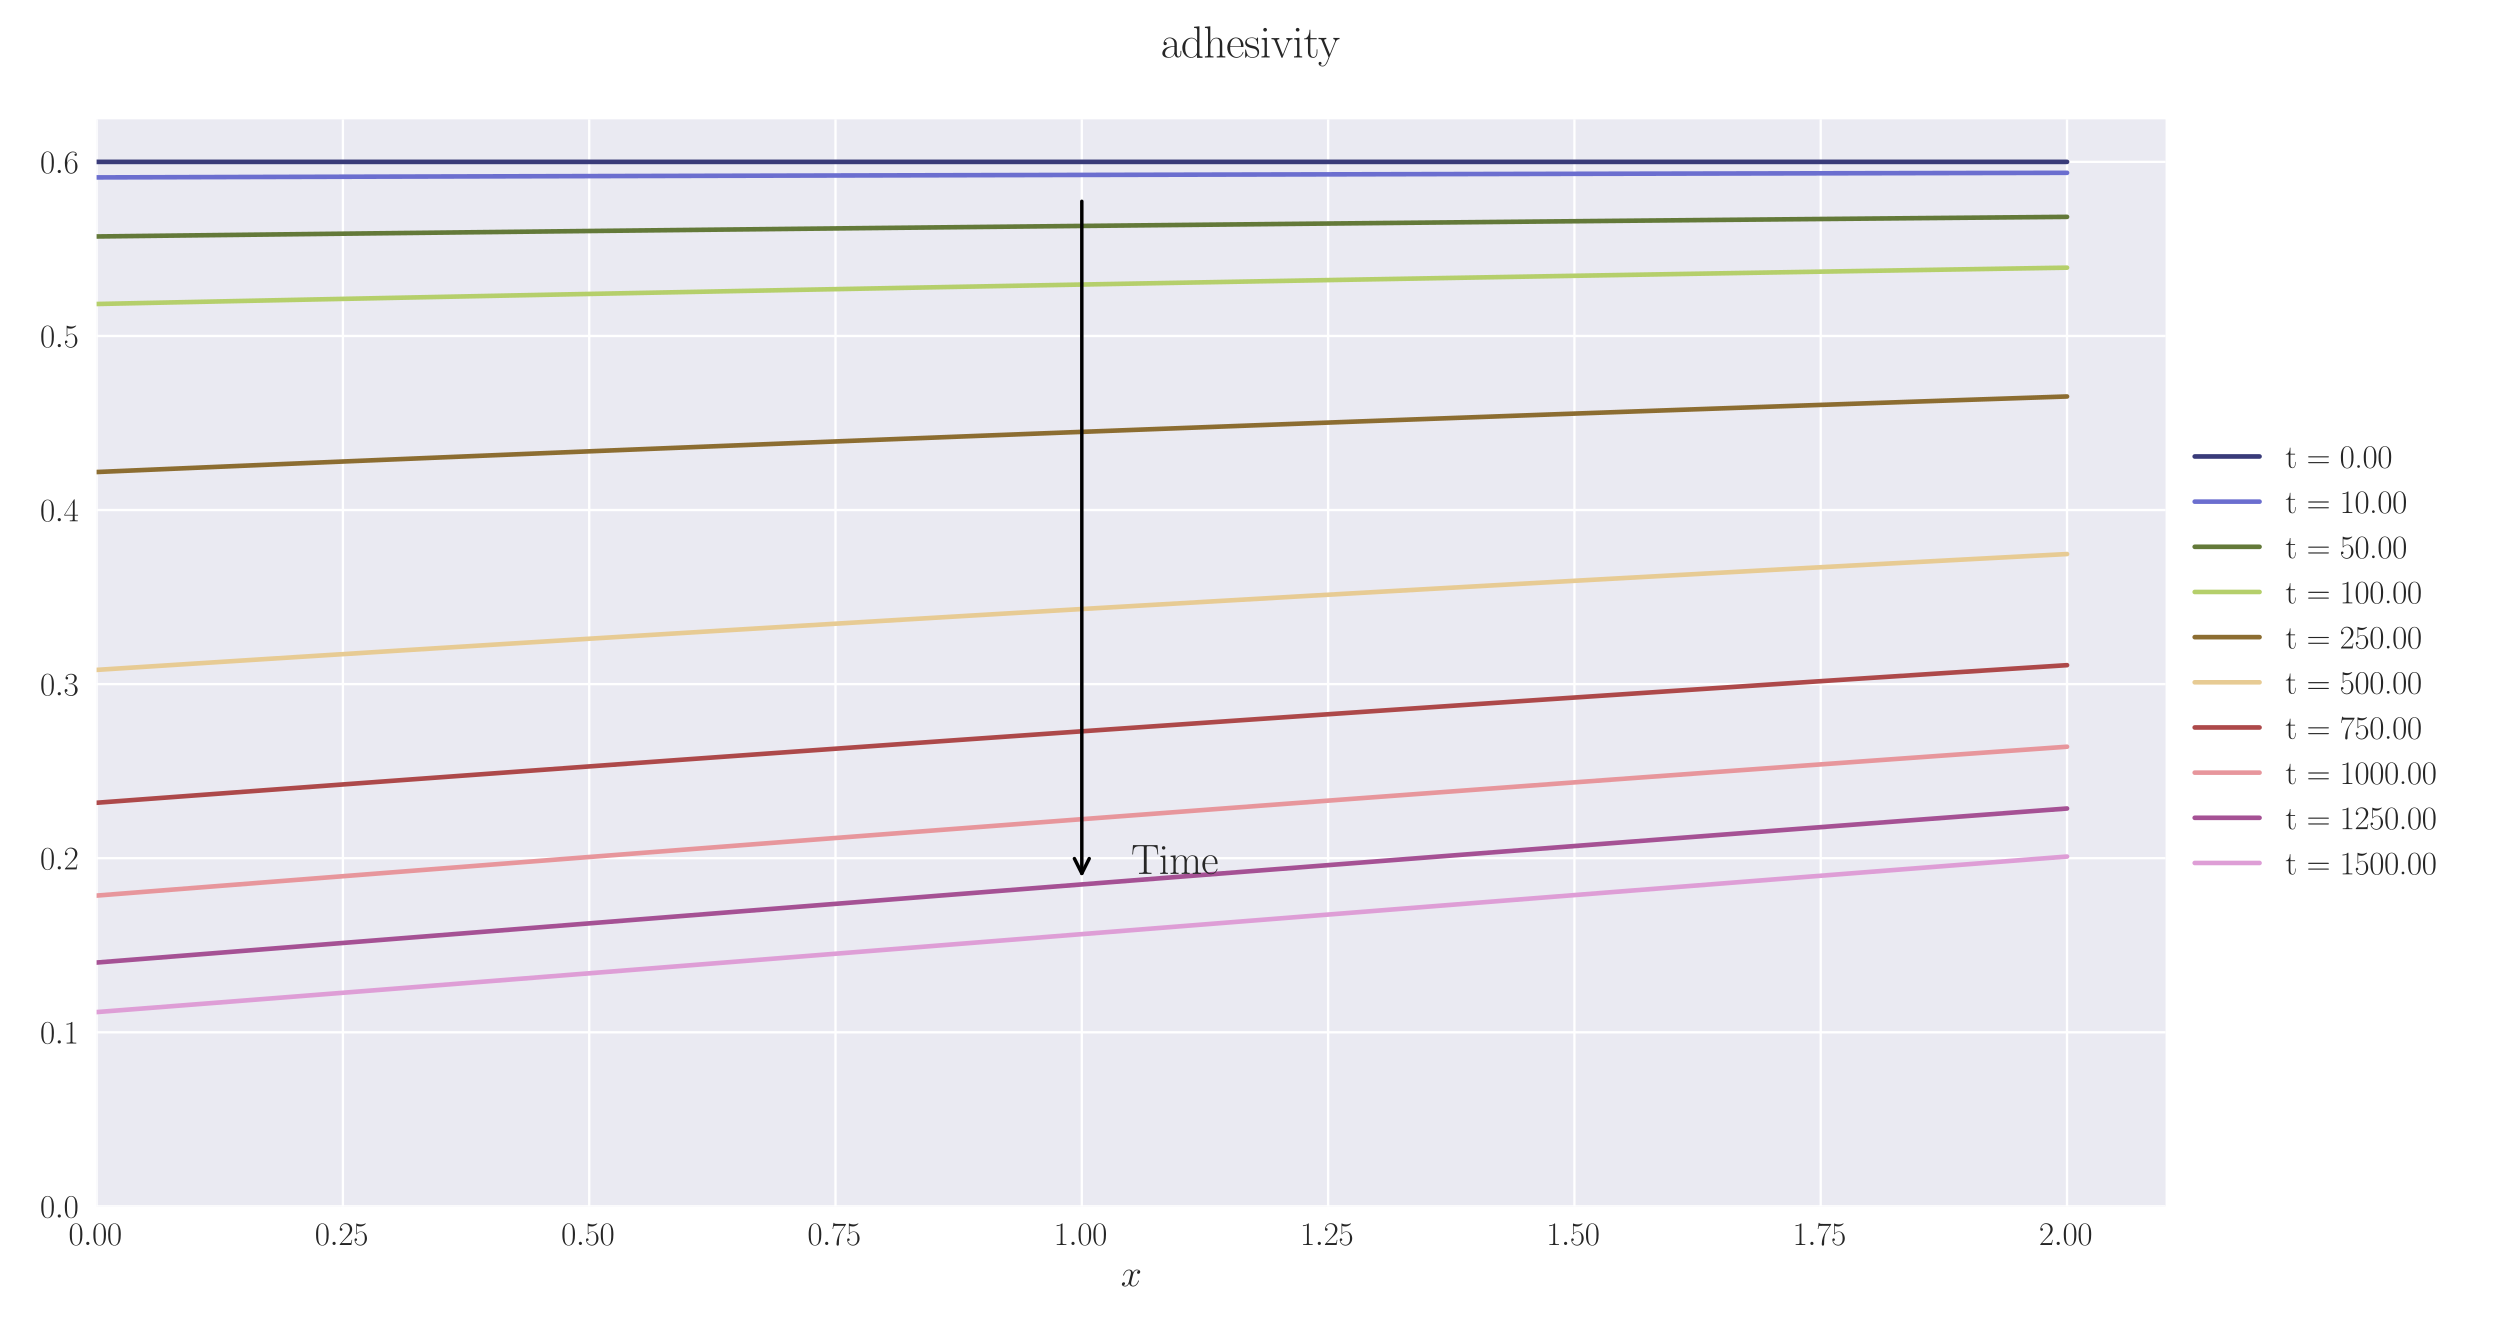 <?xml version="1.0" encoding="utf-8" standalone="no"?>
<!DOCTYPE svg PUBLIC "-//W3C//DTD SVG 1.1//EN"
  "http://www.w3.org/Graphics/SVG/1.1/DTD/svg11.dtd">
<svg xmlns:xlink="http://www.w3.org/1999/xlink" width="1080pt" height="576pt" viewBox="0 0 1080 576" xmlns="http://www.w3.org/2000/svg" version="1.1">
 <defs>
  <style type="text/css">*{stroke-linejoin: round; stroke-linecap: butt}</style>
 </defs>
 <g id="figure_1">
  <g id="patch_1">
   <path d="M 0 576 
L 1080 576 
L 1080 0 
L 0 0 
z
" style="fill: #ffffff"/>
  </g>
  <g id="axes_1">
   <g id="patch_2">
    <path d="M 41.731 521.153 
L 935.518 521.153 
L 935.518 51.564 
L 41.731 51.564 
z
" style="fill: #eaeaf2"/>
   </g>
   <g id="matplotlib.axis_1">
    <g id="xtick_1">
     <g id="line2d_1">
      <path d="M 41.731 521.153 
L 41.731 51.564 
" clip-path="url(#p802804d55a)" style="fill: none; stroke: #ffffff; stroke-linecap: round"/>
     </g>
     <g id="line2d_2"/>
     <g id="text_1">
      <!-- $\mathdefault{0.00}$ -->
      <g style="fill: #262626" transform="translate(29.591 537.839) scale(0.14 -0.14)">
       <defs>
        <path id="CMR17-30" d="M 2688 2025 
C 2688 2416 2682 3080 2413 3591 
C 2176 4039 1798 4198 1466 4198 
C 1158 4198 768 4058 525 3597 
C 269 3118 243 2524 243 2025 
C 243 1661 250 1106 448 619 
C 723 -39 1216 -128 1466 -128 
C 1760 -128 2208 -7 2470 600 
C 2662 1042 2688 1559 2688 2025 
z
M 1466 -26 
C 1056 -26 813 325 723 812 
C 653 1188 653 1738 653 2096 
C 653 2588 653 2997 736 3387 
C 858 3929 1216 4096 1466 4096 
C 1728 4096 2067 3923 2189 3400 
C 2272 3036 2278 2607 2278 2096 
C 2278 1680 2278 1169 2202 792 
C 2067 95 1690 -26 1466 -26 
z
" transform="scale(0.016)"/>
        <path id="CMMI12-3a" d="M 1178 307 
C 1178 492 1024 619 870 619 
C 685 619 557 466 557 313 
C 557 128 710 0 864 0 
C 1050 0 1178 153 1178 307 
z
" transform="scale(0.016)"/>
       </defs>
       <use xlink:href="#CMR17-30" transform="scale(0.996)"/>
       <use xlink:href="#CMMI12-3a" transform="translate(45.69 0) scale(0.996)"/>
       <use xlink:href="#CMR17-30" transform="translate(72.788 0) scale(0.996)"/>
       <use xlink:href="#CMR17-30" transform="translate(118.478 0) scale(0.996)"/>
      </g>
     </g>
    </g>
    <g id="xtick_2">
     <g id="line2d_3">
      <path d="M 148.134 521.153 
L 148.134 51.564 
" clip-path="url(#p802804d55a)" style="fill: none; stroke: #ffffff; stroke-linecap: round"/>
     </g>
     <g id="line2d_4"/>
     <g id="text_2">
      <!-- $\mathdefault{0.25}$ -->
      <g style="fill: #262626" transform="translate(135.994 537.839) scale(0.14 -0.14)">
       <defs>
        <path id="CMR17-32" d="M 2669 989 
L 2554 989 
C 2490 536 2438 459 2413 420 
C 2381 369 1920 369 1830 369 
L 602 369 
C 832 619 1280 1072 1824 1597 
C 2214 1967 2669 2402 2669 3035 
C 2669 3790 2067 4224 1395 4224 
C 691 4224 262 3604 262 3030 
C 262 2780 448 2748 525 2748 
C 589 2748 781 2787 781 3010 
C 781 3207 614 3264 525 3264 
C 486 3264 448 3258 422 3245 
C 544 3790 915 4058 1306 4058 
C 1862 4058 2227 3617 2227 3035 
C 2227 2479 1901 2000 1536 1584 
L 262 146 
L 262 0 
L 2515 0 
L 2669 989 
z
" transform="scale(0.016)"/>
        <path id="CMR17-35" d="M 730 3692 
C 794 3666 1056 3584 1325 3584 
C 1920 3584 2246 3911 2432 4100 
C 2432 4157 2432 4192 2394 4192 
C 2387 4192 2374 4192 2323 4163 
C 2099 4058 1837 3973 1517 3973 
C 1325 3973 1037 3999 723 4139 
C 653 4171 640 4171 634 4171 
C 602 4171 595 4164 595 4037 
L 595 2203 
C 595 2089 595 2057 659 2057 
C 691 2057 704 2070 736 2114 
C 941 2401 1222 2522 1542 2522 
C 1766 2522 2246 2382 2246 1289 
C 2246 1085 2246 715 2054 421 
C 1894 159 1645 25 1370 25 
C 947 25 518 320 403 814 
C 429 807 480 795 506 795 
C 589 795 749 840 749 1038 
C 749 1210 627 1280 506 1280 
C 358 1280 262 1190 262 1011 
C 262 454 704 -128 1382 -128 
C 2042 -128 2669 440 2669 1264 
C 2669 2030 2170 2624 1549 2624 
C 1222 2624 947 2503 730 2274 
L 730 3692 
z
" transform="scale(0.016)"/>
       </defs>
       <use xlink:href="#CMR17-30" transform="scale(0.996)"/>
       <use xlink:href="#CMMI12-3a" transform="translate(45.69 0) scale(0.996)"/>
       <use xlink:href="#CMR17-32" transform="translate(72.788 0) scale(0.996)"/>
       <use xlink:href="#CMR17-35" transform="translate(118.478 0) scale(0.996)"/>
      </g>
     </g>
    </g>
    <g id="xtick_3">
     <g id="line2d_5">
      <path d="M 254.537 521.153 
L 254.537 51.564 
" clip-path="url(#p802804d55a)" style="fill: none; stroke: #ffffff; stroke-linecap: round"/>
     </g>
     <g id="line2d_6"/>
     <g id="text_3">
      <!-- $\mathdefault{0.50}$ -->
      <g style="fill: #262626" transform="translate(242.397 537.839) scale(0.14 -0.14)">
       <use xlink:href="#CMR17-30" transform="scale(0.996)"/>
       <use xlink:href="#CMMI12-3a" transform="translate(45.69 0) scale(0.996)"/>
       <use xlink:href="#CMR17-35" transform="translate(72.788 0) scale(0.996)"/>
       <use xlink:href="#CMR17-30" transform="translate(118.478 0) scale(0.996)"/>
      </g>
     </g>
    </g>
    <g id="xtick_4">
     <g id="line2d_7">
      <path d="M 360.94 521.153 
L 360.94 51.564 
" clip-path="url(#p802804d55a)" style="fill: none; stroke: #ffffff; stroke-linecap: round"/>
     </g>
     <g id="line2d_8"/>
     <g id="text_4">
      <!-- $\mathdefault{0.75}$ -->
      <g style="fill: #262626" transform="translate(348.801 537.839) scale(0.14 -0.14)">
       <defs>
        <path id="CMR17-37" d="M 2886 3941 
L 2886 4081 
L 1382 4081 
C 634 4081 621 4165 595 4288 
L 480 4288 
L 294 3094 
L 410 3094 
C 429 3215 474 3540 550 3661 
C 589 3712 1062 3712 1171 3712 
L 2579 3712 
L 1869 2661 
C 1395 1954 1069 999 1069 165 
C 1069 89 1069 -128 1299 -128 
C 1530 -128 1530 89 1530 171 
L 1530 465 
C 1530 1508 1709 2196 2003 2636 
L 2886 3941 
z
" transform="scale(0.016)"/>
       </defs>
       <use xlink:href="#CMR17-30" transform="scale(0.996)"/>
       <use xlink:href="#CMMI12-3a" transform="translate(45.69 0) scale(0.996)"/>
       <use xlink:href="#CMR17-37" transform="translate(72.788 0) scale(0.996)"/>
       <use xlink:href="#CMR17-35" transform="translate(118.478 0) scale(0.996)"/>
      </g>
     </g>
    </g>
    <g id="xtick_5">
     <g id="line2d_9">
      <path d="M 467.343 521.153 
L 467.343 51.564 
" clip-path="url(#p802804d55a)" style="fill: none; stroke: #ffffff; stroke-linecap: round"/>
     </g>
     <g id="line2d_10"/>
     <g id="text_5">
      <!-- $\mathdefault{1.00}$ -->
      <g style="fill: #262626" transform="translate(455.204 537.839) scale(0.14 -0.14)">
       <defs>
        <path id="CMR17-31" d="M 1702 4058 
C 1702 4192 1696 4192 1606 4192 
C 1357 3916 979 3827 621 3827 
C 602 3827 570 3827 563 3808 
C 557 3795 557 3782 557 3648 
C 755 3648 1088 3686 1344 3839 
L 1344 461 
C 1344 236 1331 160 781 160 
L 589 160 
L 589 0 
C 896 0 1216 0 1523 0 
C 1830 0 2150 0 2458 0 
L 2458 160 
L 2266 160 
C 1715 160 1702 230 1702 458 
L 1702 4058 
z
" transform="scale(0.016)"/>
       </defs>
       <use xlink:href="#CMR17-31" transform="scale(0.996)"/>
       <use xlink:href="#CMMI12-3a" transform="translate(45.69 0) scale(0.996)"/>
       <use xlink:href="#CMR17-30" transform="translate(72.788 0) scale(0.996)"/>
       <use xlink:href="#CMR17-30" transform="translate(118.478 0) scale(0.996)"/>
      </g>
     </g>
    </g>
    <g id="xtick_6">
     <g id="line2d_11">
      <path d="M 573.747 521.153 
L 573.747 51.564 
" clip-path="url(#p802804d55a)" style="fill: none; stroke: #ffffff; stroke-linecap: round"/>
     </g>
     <g id="line2d_12"/>
     <g id="text_6">
      <!-- $\mathdefault{1.25}$ -->
      <g style="fill: #262626" transform="translate(561.607 537.839) scale(0.14 -0.14)">
       <use xlink:href="#CMR17-31" transform="scale(0.996)"/>
       <use xlink:href="#CMMI12-3a" transform="translate(45.69 0) scale(0.996)"/>
       <use xlink:href="#CMR17-32" transform="translate(72.788 0) scale(0.996)"/>
       <use xlink:href="#CMR17-35" transform="translate(118.478 0) scale(0.996)"/>
      </g>
     </g>
    </g>
    <g id="xtick_7">
     <g id="line2d_13">
      <path d="M 680.15 521.153 
L 680.15 51.564 
" clip-path="url(#p802804d55a)" style="fill: none; stroke: #ffffff; stroke-linecap: round"/>
     </g>
     <g id="line2d_14"/>
     <g id="text_7">
      <!-- $\mathdefault{1.50}$ -->
      <g style="fill: #262626" transform="translate(668.01 537.839) scale(0.14 -0.14)">
       <use xlink:href="#CMR17-31" transform="scale(0.996)"/>
       <use xlink:href="#CMMI12-3a" transform="translate(45.69 0) scale(0.996)"/>
       <use xlink:href="#CMR17-35" transform="translate(72.788 0) scale(0.996)"/>
       <use xlink:href="#CMR17-30" transform="translate(118.478 0) scale(0.996)"/>
      </g>
     </g>
    </g>
    <g id="xtick_8">
     <g id="line2d_15">
      <path d="M 786.553 521.153 
L 786.553 51.564 
" clip-path="url(#p802804d55a)" style="fill: none; stroke: #ffffff; stroke-linecap: round"/>
     </g>
     <g id="line2d_16"/>
     <g id="text_8">
      <!-- $\mathdefault{1.75}$ -->
      <g style="fill: #262626" transform="translate(774.414 537.839) scale(0.14 -0.14)">
       <use xlink:href="#CMR17-31" transform="scale(0.996)"/>
       <use xlink:href="#CMMI12-3a" transform="translate(45.69 0) scale(0.996)"/>
       <use xlink:href="#CMR17-37" transform="translate(72.788 0) scale(0.996)"/>
       <use xlink:href="#CMR17-35" transform="translate(118.478 0) scale(0.996)"/>
      </g>
     </g>
    </g>
    <g id="xtick_9">
     <g id="line2d_17">
      <path d="M 892.956 521.153 
L 892.956 51.564 
" clip-path="url(#p802804d55a)" style="fill: none; stroke: #ffffff; stroke-linecap: round"/>
     </g>
     <g id="line2d_18"/>
     <g id="text_9">
      <!-- $\mathdefault{2.00}$ -->
      <g style="fill: #262626" transform="translate(880.817 537.839) scale(0.14 -0.14)">
       <use xlink:href="#CMR17-32" transform="scale(0.996)"/>
       <use xlink:href="#CMMI12-3a" transform="translate(45.69 0) scale(0.996)"/>
       <use xlink:href="#CMR17-30" transform="translate(72.788 0) scale(0.996)"/>
       <use xlink:href="#CMR17-30" transform="translate(118.478 0) scale(0.996)"/>
      </g>
     </g>
    </g>
    <g id="text_10">
     <!-- $x$ -->
     <g style="fill: #262626" transform="translate(484.189 555.621) scale(0.16 -0.16)">
      <defs>
       <path id="CMMI12-78" d="M 3034 2606 
C 2829 2567 2752 2414 2752 2293 
C 2752 2139 2874 2088 2963 2088 
C 3155 2088 3290 2254 3290 2427 
C 3290 2695 2982 2816 2714 2816 
C 2323 2816 2106 2433 2048 2312 
C 1901 2816 1504 2816 1389 2816 
C 736 2816 390 1980 390 1839 
C 390 1814 416 1782 461 1782 
C 512 1782 525 1820 538 1846 
C 755 2555 1184 2689 1370 2689 
C 1658 2689 1715 2420 1715 2267 
C 1715 2127 1677 1980 1600 1673 
L 1382 798 
C 1286 415 1101 64 762 64 
C 730 64 570 64 435 147 
C 666 192 717 383 717 460 
C 717 588 621 664 499 664 
C 346 664 179 530 179 326 
C 179 57 480 -64 755 -64 
C 1062 -64 1280 179 1414 441 
C 1517 64 1837 -64 2074 -64 
C 2726 -64 3072 773 3072 913 
C 3072 945 3046 971 3008 971 
C 2950 971 2944 939 2925 888 
C 2752 326 2381 64 2093 64 
C 1869 64 1747 230 1747 492 
C 1747 632 1773 734 1875 1156 
L 2099 2024 
C 2195 2408 2413 2689 2707 2689 
C 2720 2689 2899 2689 3034 2606 
z
" transform="scale(0.016)"/>
      </defs>
      <use xlink:href="#CMMI12-78" transform="scale(0.996)"/>
     </g>
    </g>
   </g>
   <g id="matplotlib.axis_2">
    <g id="ytick_1">
     <g id="line2d_19">
      <path d="M 41.731 521.153 
L 935.518 521.153 
" clip-path="url(#p802804d55a)" style="fill: none; stroke: #ffffff; stroke-linecap: round"/>
     </g>
     <g id="line2d_20"/>
     <g id="text_11">
      <!-- $\mathdefault{0.0}$ -->
      <g style="fill: #262626" transform="translate(17.28 525.996) scale(0.14 -0.14)">
       <use xlink:href="#CMR17-30" transform="scale(0.996)"/>
       <use xlink:href="#CMMI12-3a" transform="translate(45.69 0) scale(0.996)"/>
       <use xlink:href="#CMR17-30" transform="translate(72.788 0) scale(0.996)"/>
      </g>
     </g>
    </g>
    <g id="ytick_2">
     <g id="line2d_21">
      <path d="M 41.731 445.949 
L 935.518 445.949 
" clip-path="url(#p802804d55a)" style="fill: none; stroke: #ffffff; stroke-linecap: round"/>
     </g>
     <g id="line2d_22"/>
     <g id="text_12">
      <!-- $\mathdefault{0.1}$ -->
      <g style="fill: #262626" transform="translate(17.28 450.792) scale(0.14 -0.14)">
       <use xlink:href="#CMR17-30" transform="scale(0.996)"/>
       <use xlink:href="#CMMI12-3a" transform="translate(45.69 0) scale(0.996)"/>
       <use xlink:href="#CMR17-31" transform="translate(72.788 0) scale(0.996)"/>
      </g>
     </g>
    </g>
    <g id="ytick_3">
     <g id="line2d_23">
      <path d="M 41.731 370.745 
L 935.518 370.745 
" clip-path="url(#p802804d55a)" style="fill: none; stroke: #ffffff; stroke-linecap: round"/>
     </g>
     <g id="line2d_24"/>
     <g id="text_13">
      <!-- $\mathdefault{0.2}$ -->
      <g style="fill: #262626" transform="translate(17.28 375.588) scale(0.14 -0.14)">
       <use xlink:href="#CMR17-30" transform="scale(0.996)"/>
       <use xlink:href="#CMMI12-3a" transform="translate(45.69 0) scale(0.996)"/>
       <use xlink:href="#CMR17-32" transform="translate(72.788 0) scale(0.996)"/>
      </g>
     </g>
    </g>
    <g id="ytick_4">
     <g id="line2d_25">
      <path d="M 41.731 295.541 
L 935.518 295.541 
" clip-path="url(#p802804d55a)" style="fill: none; stroke: #ffffff; stroke-linecap: round"/>
     </g>
     <g id="line2d_26"/>
     <g id="text_14">
      <!-- $\mathdefault{0.3}$ -->
      <g style="fill: #262626" transform="translate(17.28 300.384) scale(0.14 -0.14)">
       <defs>
        <path id="CMR17-33" d="M 1414 2157 
C 1984 2157 2234 1662 2234 1090 
C 2234 320 1824 25 1453 25 
C 1114 25 563 194 390 693 
C 422 680 454 680 486 680 
C 640 680 755 782 755 948 
C 755 1133 614 1216 486 1216 
C 378 1216 211 1165 211 926 
C 211 335 787 -128 1466 -128 
C 2176 -128 2720 430 2720 1085 
C 2720 1707 2208 2157 1600 2227 
C 2086 2328 2554 2756 2554 3329 
C 2554 3820 2048 4179 1472 4179 
C 890 4179 378 3829 378 3329 
C 378 3110 544 3072 627 3072 
C 762 3072 877 3155 877 3321 
C 877 3486 762 3569 627 3569 
C 602 3569 570 3569 544 3557 
C 730 3959 1235 4032 1459 4032 
C 1683 4032 2106 3925 2106 3320 
C 2106 3143 2080 2828 1862 2550 
C 1670 2304 1453 2304 1242 2284 
C 1210 2284 1062 2269 1037 2269 
C 992 2263 966 2257 966 2208 
C 966 2163 973 2157 1101 2157 
L 1414 2157 
z
" transform="scale(0.016)"/>
       </defs>
       <use xlink:href="#CMR17-30" transform="scale(0.996)"/>
       <use xlink:href="#CMMI12-3a" transform="translate(45.69 0) scale(0.996)"/>
       <use xlink:href="#CMR17-33" transform="translate(72.788 0) scale(0.996)"/>
      </g>
     </g>
    </g>
    <g id="ytick_5">
     <g id="line2d_27">
      <path d="M 41.731 220.337 
L 935.518 220.337 
" clip-path="url(#p802804d55a)" style="fill: none; stroke: #ffffff; stroke-linecap: round"/>
     </g>
     <g id="line2d_28"/>
     <g id="text_15">
      <!-- $\mathdefault{0.4}$ -->
      <g style="fill: #262626" transform="translate(17.28 225.18) scale(0.14 -0.14)">
       <defs>
        <path id="CMR17-34" d="M 2150 4122 
C 2150 4256 2144 4256 2029 4256 
L 128 1254 
L 128 1088 
L 1779 1088 
L 1779 457 
C 1779 224 1766 160 1318 160 
L 1197 160 
L 1197 0 
C 1402 0 1747 0 1965 0 
C 2182 0 2528 0 2733 0 
L 2733 160 
L 2611 160 
C 2163 160 2150 224 2150 457 
L 2150 1088 
L 2803 1088 
L 2803 1254 
L 2150 1254 
L 2150 4122 
z
M 1798 3703 
L 1798 1254 
L 256 1254 
L 1798 3703 
z
" transform="scale(0.016)"/>
       </defs>
       <use xlink:href="#CMR17-30" transform="scale(0.996)"/>
       <use xlink:href="#CMMI12-3a" transform="translate(45.69 0) scale(0.996)"/>
       <use xlink:href="#CMR17-34" transform="translate(72.788 0) scale(0.996)"/>
      </g>
     </g>
    </g>
    <g id="ytick_6">
     <g id="line2d_29">
      <path d="M 41.731 145.133 
L 935.518 145.133 
" clip-path="url(#p802804d55a)" style="fill: none; stroke: #ffffff; stroke-linecap: round"/>
     </g>
     <g id="line2d_30"/>
     <g id="text_16">
      <!-- $\mathdefault{0.5}$ -->
      <g style="fill: #262626" transform="translate(17.28 149.976) scale(0.14 -0.14)">
       <use xlink:href="#CMR17-30" transform="scale(0.996)"/>
       <use xlink:href="#CMMI12-3a" transform="translate(45.69 0) scale(0.996)"/>
       <use xlink:href="#CMR17-35" transform="translate(72.788 0) scale(0.996)"/>
      </g>
     </g>
    </g>
    <g id="ytick_7">
     <g id="line2d_31">
      <path d="M 41.731 69.929 
L 935.518 69.929 
" clip-path="url(#p802804d55a)" style="fill: none; stroke: #ffffff; stroke-linecap: round"/>
     </g>
     <g id="line2d_32"/>
     <g id="text_17">
      <!-- $\mathdefault{0.6}$ -->
      <g style="fill: #262626" transform="translate(17.28 74.772) scale(0.14 -0.14)">
       <defs>
        <path id="CMR17-36" d="M 678 2176 
C 678 3690 1395 4032 1811 4032 
C 1946 4032 2272 4009 2400 3776 
C 2298 3776 2106 3776 2106 3553 
C 2106 3381 2246 3323 2336 3323 
C 2394 3323 2566 3348 2566 3560 
C 2566 3954 2246 4179 1805 4179 
C 1043 4179 243 3390 243 1984 
C 243 253 966 -128 1478 -128 
C 2099 -128 2688 427 2688 1283 
C 2688 2081 2170 2662 1517 2662 
C 1126 2662 838 2407 678 1960 
L 678 2176 
z
M 1478 25 
C 691 25 691 1200 691 1436 
C 691 1896 909 2560 1504 2560 
C 1613 2560 1926 2560 2138 2120 
C 2253 1870 2253 1609 2253 1289 
C 2253 944 2253 690 2118 434 
C 1978 171 1773 25 1478 25 
z
" transform="scale(0.016)"/>
       </defs>
       <use xlink:href="#CMR17-30" transform="scale(0.996)"/>
       <use xlink:href="#CMMI12-3a" transform="translate(45.69 0) scale(0.996)"/>
       <use xlink:href="#CMR17-36" transform="translate(72.788 0) scale(0.996)"/>
      </g>
     </g>
    </g>
   </g>
   <g id="line2d_33">
    <path d="M 41.731 69.929 
L 50.243 69.929 
L 58.755 69.929 
L 67.267 69.929 
L 75.78 69.929 
L 84.292 69.929 
L 92.804 69.929 
L 101.316 69.929 
L 109.829 69.929 
L 118.341 69.929 
L 126.853 69.929 
L 135.365 69.929 
L 143.878 69.929 
L 152.39 69.929 
L 160.902 69.929 
L 169.414 69.929 
L 177.927 69.929 
L 186.439 69.929 
L 194.951 69.929 
L 203.463 69.929 
L 211.976 69.929 
L 220.488 69.929 
L 229 69.929 
L 237.513 69.929 
L 246.025 69.929 
L 254.537 69.929 
L 263.049 69.929 
L 271.562 69.929 
L 280.074 69.929 
L 288.586 69.929 
L 297.098 69.929 
L 305.611 69.929 
L 314.123 69.929 
L 322.635 69.929 
L 331.147 69.929 
L 339.66 69.929 
L 348.172 69.929 
L 356.684 69.929 
L 365.196 69.929 
L 373.709 69.929 
L 382.221 69.929 
L 390.733 69.929 
L 399.245 69.929 
L 407.758 69.929 
L 416.27 69.929 
L 424.782 69.929 
L 433.294 69.929 
L 441.807 69.929 
L 450.319 69.929 
L 458.831 69.929 
L 467.343 69.929 
L 475.856 69.929 
L 484.368 69.929 
L 492.88 69.929 
L 501.393 69.929 
L 509.905 69.929 
L 518.417 69.929 
L 526.929 69.929 
L 535.442 69.929 
L 543.954 69.929 
L 552.466 69.929 
L 560.978 69.929 
L 569.491 69.929 
L 578.003 69.929 
L 586.515 69.929 
L 595.027 69.929 
L 603.54 69.929 
L 612.052 69.929 
L 620.564 69.929 
L 629.076 69.929 
L 637.589 69.929 
L 646.101 69.929 
L 654.613 69.929 
L 663.125 69.929 
L 671.638 69.929 
L 680.15 69.929 
L 688.662 69.929 
L 697.174 69.929 
L 705.687 69.929 
L 714.199 69.929 
L 722.711 69.929 
L 731.223 69.929 
L 739.736 69.929 
L 748.248 69.929 
L 756.76 69.929 
L 765.273 69.929 
L 773.785 69.929 
L 782.297 69.929 
L 790.809 69.929 
L 799.322 69.929 
L 807.834 69.929 
L 816.346 69.929 
L 824.858 69.929 
L 833.371 69.929 
L 841.883 69.929 
L 850.395 69.929 
L 858.907 69.929 
L 867.42 69.929 
L 875.932 69.929 
L 884.444 69.929 
L 892.956 69.929 
" clip-path="url(#p802804d55a)" style="fill: none; stroke: #393b79; stroke-width: 2; stroke-linecap: round"/>
   </g>
   <g id="line2d_34">
    <path d="M 41.731 76.638 
L 50.243 76.615 
L 58.755 76.591 
L 67.267 76.568 
L 75.78 76.545 
L 84.292 76.522 
L 92.804 76.499 
L 101.316 76.476 
L 109.829 76.453 
L 118.341 76.431 
L 126.853 76.408 
L 135.365 76.386 
L 143.878 76.363 
L 152.39 76.341 
L 160.902 76.318 
L 169.414 76.296 
L 177.927 76.274 
L 186.439 76.252 
L 194.951 76.23 
L 203.463 76.208 
L 211.976 76.186 
L 220.488 76.164 
L 229 76.142 
L 237.513 76.121 
L 246.025 76.099 
L 254.537 76.078 
L 263.049 76.056 
L 271.562 76.035 
L 280.074 76.014 
L 288.586 75.993 
L 297.098 75.971 
L 305.611 75.95 
L 314.123 75.929 
L 322.635 75.908 
L 331.147 75.888 
L 339.66 75.867 
L 348.172 75.846 
L 356.684 75.825 
L 365.196 75.805 
L 373.709 75.784 
L 382.221 75.764 
L 390.733 75.743 
L 399.245 75.723 
L 407.758 75.703 
L 416.27 75.683 
L 424.782 75.663 
L 433.294 75.643 
L 441.807 75.623 
L 450.319 75.603 
L 458.831 75.583 
L 467.343 75.563 
L 475.856 75.544 
L 484.368 75.524 
L 492.88 75.504 
L 501.393 75.485 
L 509.905 75.466 
L 518.417 75.446 
L 526.929 75.427 
L 535.442 75.408 
L 543.954 75.389 
L 552.466 75.369 
L 560.978 75.35 
L 569.491 75.332 
L 578.003 75.313 
L 586.515 75.294 
L 595.027 75.275 
L 603.54 75.256 
L 612.052 75.238 
L 620.564 75.219 
L 629.076 75.201 
L 637.589 75.182 
L 646.101 75.164 
L 654.613 75.145 
L 663.125 75.127 
L 671.638 75.109 
L 680.15 75.091 
L 688.662 75.073 
L 697.174 75.055 
L 705.687 75.037 
L 714.199 75.019 
L 722.711 75.001 
L 731.223 74.983 
L 739.736 74.966 
L 748.248 74.948 
L 756.76 74.93 
L 765.273 74.913 
L 773.785 74.895 
L 782.297 74.878 
L 790.809 74.861 
L 799.322 74.843 
L 807.834 74.826 
L 816.346 74.809 
L 824.858 74.792 
L 833.371 74.775 
L 841.883 74.758 
L 850.395 74.741 
L 858.907 74.724 
L 867.42 74.707 
L 875.932 74.691 
L 884.444 74.674 
L 892.956 74.657 
" clip-path="url(#p802804d55a)" style="fill: none; stroke: #6b6ecf; stroke-width: 2; stroke-linecap: round"/>
   </g>
   <g id="line2d_35">
    <path d="M 41.731 102.156 
L 50.243 102.058 
L 58.755 101.961 
L 67.267 101.864 
L 75.78 101.766 
L 84.292 101.67 
L 92.804 101.573 
L 101.316 101.477 
L 109.829 101.382 
L 118.341 101.286 
L 126.853 101.191 
L 135.365 101.096 
L 143.878 101.001 
L 152.39 100.907 
L 160.902 100.812 
L 169.414 100.719 
L 177.927 100.625 
L 186.439 100.532 
L 194.951 100.439 
L 203.463 100.346 
L 211.976 100.253 
L 220.488 100.161 
L 229 100.069 
L 237.513 99.978 
L 246.025 99.886 
L 254.537 99.795 
L 263.049 99.704 
L 271.562 99.614 
L 280.074 99.524 
L 288.586 99.434 
L 297.098 99.344 
L 305.611 99.254 
L 314.123 99.165 
L 322.635 99.076 
L 331.147 98.988 
L 339.66 98.899 
L 348.172 98.811 
L 356.684 98.723 
L 365.196 98.635 
L 373.709 98.548 
L 382.221 98.461 
L 390.733 98.374 
L 399.245 98.288 
L 407.758 98.201 
L 416.27 98.115 
L 424.782 98.029 
L 433.294 97.944 
L 441.807 97.858 
L 450.319 97.773 
L 458.831 97.689 
L 467.343 97.604 
L 475.856 97.52 
L 484.368 97.436 
L 492.88 97.352 
L 501.393 97.268 
L 509.905 97.185 
L 518.417 97.102 
L 526.929 97.019 
L 535.442 96.937 
L 543.954 96.855 
L 552.466 96.772 
L 560.978 96.691 
L 569.491 96.609 
L 578.003 96.528 
L 586.515 96.447 
L 595.027 96.366 
L 603.54 96.285 
L 612.052 96.205 
L 620.564 96.125 
L 629.076 96.045 
L 637.589 95.966 
L 646.101 95.886 
L 654.613 95.807 
L 663.125 95.728 
L 671.638 95.649 
L 680.15 95.571 
L 688.662 95.493 
L 697.174 95.415 
L 705.687 95.337 
L 714.199 95.26 
L 722.711 95.183 
L 731.223 95.105 
L 739.736 95.029 
L 748.248 94.952 
L 756.76 94.876 
L 765.273 94.8 
L 773.785 94.724 
L 782.297 94.648 
L 790.809 94.573 
L 799.322 94.498 
L 807.834 94.423 
L 816.346 94.348 
L 824.858 94.273 
L 833.371 94.199 
L 841.883 94.125 
L 850.395 94.051 
L 858.907 93.978 
L 867.42 93.904 
L 875.932 93.831 
L 884.444 93.758 
L 892.956 93.685 
" clip-path="url(#p802804d55a)" style="fill: none; stroke: #637939; stroke-width: 2; stroke-linecap: round"/>
   </g>
   <g id="line2d_36">
    <path d="M 41.731 131.33 
L 50.243 131.15 
L 58.755 130.971 
L 67.267 130.792 
L 75.78 130.613 
L 84.292 130.435 
L 92.804 130.257 
L 101.316 130.08 
L 109.829 129.904 
L 118.341 129.728 
L 126.853 129.552 
L 135.365 129.377 
L 143.878 129.203 
L 152.39 129.028 
L 160.902 128.855 
L 169.414 128.682 
L 177.927 128.509 
L 186.439 128.337 
L 194.951 128.165 
L 203.463 127.994 
L 211.976 127.823 
L 220.488 127.653 
L 229 127.484 
L 237.513 127.314 
L 246.025 127.145 
L 254.537 126.977 
L 263.049 126.809 
L 271.562 126.642 
L 280.074 126.475 
L 288.586 126.309 
L 297.098 126.143 
L 305.611 125.978 
L 314.123 125.813 
L 322.635 125.648 
L 331.147 125.484 
L 339.66 125.32 
L 348.172 125.157 
L 356.684 124.995 
L 365.196 124.833 
L 373.709 124.671 
L 382.221 124.51 
L 390.733 124.349 
L 399.245 124.188 
L 407.758 124.028 
L 416.27 123.869 
L 424.782 123.71 
L 433.294 123.552 
L 441.807 123.393 
L 450.319 123.236 
L 458.831 123.079 
L 467.343 122.922 
L 475.856 122.766 
L 484.368 122.61 
L 492.88 122.454 
L 501.393 122.299 
L 509.905 122.145 
L 518.417 121.991 
L 526.929 121.837 
L 535.442 121.684 
L 543.954 121.531 
L 552.466 121.379 
L 560.978 121.227 
L 569.491 121.076 
L 578.003 120.925 
L 586.515 120.774 
L 595.027 120.624 
L 603.54 120.474 
L 612.052 120.325 
L 620.564 120.176 
L 629.076 120.027 
L 637.589 119.879 
L 646.101 119.732 
L 654.613 119.585 
L 663.125 119.438 
L 671.638 119.291 
L 680.15 119.146 
L 688.662 119 
L 697.174 118.855 
L 705.687 118.71 
L 714.199 118.566 
L 722.711 118.422 
L 731.223 118.279 
L 739.736 118.136 
L 748.248 117.993 
L 756.76 117.851 
L 765.273 117.709 
L 773.785 117.568 
L 782.297 117.427 
L 790.809 117.286 
L 799.322 117.146 
L 807.834 117.006 
L 816.346 116.867 
L 824.858 116.728 
L 833.371 116.589 
L 841.883 116.451 
L 850.395 116.313 
L 858.907 116.176 
L 867.42 116.039 
L 875.932 115.902 
L 884.444 115.766 
L 892.956 115.63 
" clip-path="url(#p802804d55a)" style="fill: none; stroke: #b5cf6b; stroke-width: 2; stroke-linecap: round"/>
   </g>
   <g id="line2d_37">
    <path d="M 41.731 203.919 
L 50.243 203.55 
L 58.755 203.183 
L 67.267 202.816 
L 75.78 202.45 
L 84.292 202.085 
L 92.804 201.721 
L 101.316 201.358 
L 109.829 200.996 
L 118.341 200.635 
L 126.853 200.274 
L 135.365 199.915 
L 143.878 199.556 
L 152.39 199.198 
L 160.902 198.842 
L 169.414 198.485 
L 177.927 198.13 
L 186.439 197.776 
L 194.951 197.423 
L 203.463 197.07 
L 211.976 196.719 
L 220.488 196.368 
L 229 196.018 
L 237.513 195.669 
L 246.025 195.321 
L 254.537 194.973 
L 263.049 194.627 
L 271.562 194.281 
L 280.074 193.936 
L 288.586 193.593 
L 297.098 193.25 
L 305.611 192.907 
L 314.123 192.566 
L 322.635 192.226 
L 331.147 191.886 
L 339.66 191.547 
L 348.172 191.209 
L 356.684 190.872 
L 365.196 190.536 
L 373.709 190.201 
L 382.221 189.866 
L 390.733 189.532 
L 399.245 189.2 
L 407.758 188.868 
L 416.27 188.536 
L 424.782 188.206 
L 433.294 187.877 
L 441.807 187.548 
L 450.319 187.22 
L 458.831 186.893 
L 467.343 186.567 
L 475.856 186.241 
L 484.368 185.917 
L 492.88 185.593 
L 501.393 185.27 
L 509.905 184.948 
L 518.417 184.627 
L 526.929 184.306 
L 535.442 183.987 
L 543.954 183.668 
L 552.466 183.35 
L 560.978 183.033 
L 569.491 182.716 
L 578.003 182.4 
L 586.515 182.086 
L 595.027 181.772 
L 603.54 181.459 
L 612.052 181.146 
L 620.564 180.835 
L 629.076 180.524 
L 637.589 180.214 
L 646.101 179.904 
L 654.613 179.596 
L 663.125 179.288 
L 671.638 178.982 
L 680.15 178.676 
L 688.662 178.37 
L 697.174 178.066 
L 705.687 177.762 
L 714.199 177.459 
L 722.711 177.157 
L 731.223 176.856 
L 739.736 176.555 
L 748.248 176.255 
L 756.76 175.956 
L 765.273 175.658 
L 773.785 175.361 
L 782.297 175.064 
L 790.809 174.768 
L 799.322 174.473 
L 807.834 174.178 
L 816.346 173.885 
L 824.858 173.592 
L 833.371 173.3 
L 841.883 173.008 
L 850.395 172.718 
L 858.907 172.428 
L 867.42 172.139 
L 875.932 171.85 
L 884.444 171.563 
L 892.956 171.276 
" clip-path="url(#p802804d55a)" style="fill: none; stroke: #8c6d31; stroke-width: 2; stroke-linecap: round"/>
   </g>
   <g id="line2d_38">
    <path d="M 41.731 289.398 
L 50.243 288.847 
L 58.755 288.298 
L 67.267 287.749 
L 75.78 287.201 
L 84.292 286.654 
L 92.804 286.109 
L 101.316 285.564 
L 109.829 285.02 
L 118.341 284.477 
L 126.853 283.936 
L 135.365 283.395 
L 143.878 282.855 
L 152.39 282.317 
L 160.902 281.779 
L 169.414 281.243 
L 177.927 280.707 
L 186.439 280.172 
L 194.951 279.639 
L 203.463 279.106 
L 211.976 278.575 
L 220.488 278.044 
L 229 277.515 
L 237.513 276.986 
L 246.025 276.459 
L 254.537 275.932 
L 263.049 275.407 
L 271.562 274.882 
L 280.074 274.359 
L 288.586 273.836 
L 297.098 273.315 
L 305.611 272.795 
L 314.123 272.275 
L 322.635 271.757 
L 331.147 271.24 
L 339.66 270.723 
L 348.172 270.208 
L 356.684 269.694 
L 365.196 269.181 
L 373.709 268.668 
L 382.221 268.157 
L 390.733 267.647 
L 399.245 267.138 
L 407.758 266.63 
L 416.27 266.123 
L 424.782 265.617 
L 433.294 265.112 
L 441.807 264.608 
L 450.319 264.105 
L 458.831 263.603 
L 467.343 263.102 
L 475.856 262.602 
L 484.368 262.103 
L 492.88 261.605 
L 501.393 261.108 
L 509.905 260.612 
L 518.417 260.117 
L 526.929 259.623 
L 535.442 259.131 
L 543.954 258.639 
L 552.466 258.148 
L 560.978 257.658 
L 569.491 257.169 
L 578.003 256.682 
L 586.515 256.195 
L 595.027 255.709 
L 603.54 255.225 
L 612.052 254.741 
L 620.564 254.258 
L 629.076 253.777 
L 637.589 253.296 
L 646.101 252.816 
L 654.613 252.338 
L 663.125 251.86 
L 671.638 251.384 
L 680.15 250.908 
L 688.662 250.434 
L 697.174 249.96 
L 705.687 249.487 
L 714.199 249.016 
L 722.711 248.545 
L 731.223 248.076 
L 739.736 247.607 
L 748.248 247.14 
L 756.76 246.674 
L 765.273 246.208 
L 773.785 245.744 
L 782.297 245.28 
L 790.809 244.818 
L 799.322 244.356 
L 807.834 243.896 
L 816.346 243.436 
L 824.858 242.978 
L 833.371 242.52 
L 841.883 242.064 
L 850.395 241.609 
L 858.907 241.154 
L 867.42 240.701 
L 875.932 240.248 
L 884.444 239.797 
L 892.956 239.346 
" clip-path="url(#p802804d55a)" style="fill: none; stroke: #e7cb94; stroke-width: 2; stroke-linecap: round"/>
   </g>
   <g id="line2d_39">
    <path d="M 41.731 346.795 
L 50.243 346.158 
L 58.755 345.521 
L 67.267 344.885 
L 75.78 344.25 
L 84.292 343.616 
L 92.804 342.982 
L 101.316 342.349 
L 109.829 341.717 
L 118.341 341.086 
L 126.853 340.455 
L 135.365 339.826 
L 143.878 339.197 
L 152.39 338.569 
L 160.902 337.942 
L 169.414 337.315 
L 177.927 336.689 
L 186.439 336.065 
L 194.951 335.441 
L 203.463 334.817 
L 211.976 334.195 
L 220.488 333.574 
L 229 332.953 
L 237.513 332.333 
L 246.025 331.714 
L 254.537 331.096 
L 263.049 330.479 
L 271.562 329.862 
L 280.074 329.247 
L 288.586 328.632 
L 297.098 328.018 
L 305.611 327.405 
L 314.123 326.793 
L 322.635 326.182 
L 331.147 325.571 
L 339.66 324.962 
L 348.172 324.353 
L 356.684 323.746 
L 365.196 323.139 
L 373.709 322.533 
L 382.221 321.928 
L 390.733 321.324 
L 399.245 320.72 
L 407.758 320.118 
L 416.27 319.517 
L 424.782 318.916 
L 433.294 318.317 
L 441.807 317.718 
L 450.319 317.12 
L 458.831 316.523 
L 467.343 315.927 
L 475.856 315.332 
L 484.368 314.738 
L 492.88 314.145 
L 501.393 313.553 
L 509.905 312.962 
L 518.417 312.371 
L 526.929 311.782 
L 535.442 311.194 
L 543.954 310.606 
L 552.466 310.02 
L 560.978 309.434 
L 569.491 308.849 
L 578.003 308.266 
L 586.515 307.683 
L 595.027 307.101 
L 603.54 306.52 
L 612.052 305.94 
L 620.564 305.361 
L 629.076 304.783 
L 637.589 304.206 
L 646.101 303.63 
L 654.613 303.055 
L 663.125 302.481 
L 671.638 301.908 
L 680.15 301.336 
L 688.662 300.765 
L 697.174 300.195 
L 705.687 299.625 
L 714.199 299.057 
L 722.711 298.49 
L 731.223 297.924 
L 739.736 297.358 
L 748.248 296.794 
L 756.76 296.231 
L 765.273 295.668 
L 773.785 295.107 
L 782.297 294.547 
L 790.809 293.987 
L 799.322 293.429 
L 807.834 292.871 
L 816.346 292.315 
L 824.858 291.76 
L 833.371 291.205 
L 841.883 290.652 
L 850.395 290.099 
L 858.907 289.548 
L 867.42 288.998 
L 875.932 288.448 
L 884.444 287.9 
L 892.956 287.352 
" clip-path="url(#p802804d55a)" style="fill: none; stroke: #ad494a; stroke-width: 2; stroke-linecap: round"/>
   </g>
   <g id="line2d_40">
    <path d="M 41.731 386.898 
L 50.243 386.226 
L 58.755 385.555 
L 67.267 384.884 
L 75.78 384.213 
L 84.292 383.543 
L 92.804 382.873 
L 101.316 382.203 
L 109.829 381.534 
L 118.341 380.866 
L 126.853 380.197 
L 135.365 379.529 
L 143.878 378.862 
L 152.39 378.195 
L 160.902 377.528 
L 169.414 376.862 
L 177.927 376.196 
L 186.439 375.531 
L 194.951 374.867 
L 203.463 374.202 
L 211.976 373.539 
L 220.488 372.875 
L 229 372.213 
L 237.513 371.55 
L 246.025 370.889 
L 254.537 370.228 
L 263.049 369.567 
L 271.562 368.907 
L 280.074 368.247 
L 288.586 367.588 
L 297.098 366.93 
L 305.611 366.272 
L 314.123 365.615 
L 322.635 364.958 
L 331.147 364.302 
L 339.66 363.647 
L 348.172 362.992 
L 356.684 362.338 
L 365.196 361.684 
L 373.709 361.031 
L 382.221 360.379 
L 390.733 359.727 
L 399.245 359.076 
L 407.758 358.425 
L 416.27 357.775 
L 424.782 357.126 
L 433.294 356.478 
L 441.807 355.83 
L 450.319 355.183 
L 458.831 354.536 
L 467.343 353.891 
L 475.856 353.245 
L 484.368 352.601 
L 492.88 351.957 
L 501.393 351.314 
L 509.905 350.672 
L 518.417 350.031 
L 526.929 349.39 
L 535.442 348.75 
L 543.954 348.11 
L 552.466 347.472 
L 560.978 346.834 
L 569.491 346.197 
L 578.003 345.56 
L 586.515 344.925 
L 595.027 344.29 
L 603.54 343.656 
L 612.052 343.023 
L 620.564 342.39 
L 629.076 341.758 
L 637.589 341.127 
L 646.101 340.497 
L 654.613 339.868 
L 663.125 339.239 
L 671.638 338.611 
L 680.15 337.984 
L 688.662 337.358 
L 697.174 336.733 
L 705.687 336.108 
L 714.199 335.485 
L 722.711 334.862 
L 731.223 334.24 
L 739.736 333.618 
L 748.248 332.998 
L 756.76 332.378 
L 765.273 331.76 
L 773.785 331.142 
L 782.297 330.525 
L 790.809 329.909 
L 799.322 329.293 
L 807.834 328.679 
L 816.346 328.065 
L 824.858 327.453 
L 833.371 326.841 
L 841.883 326.23 
L 850.395 325.62 
L 858.907 325.011 
L 867.42 324.402 
L 875.932 323.795 
L 884.444 323.188 
L 892.956 322.583 
" clip-path="url(#p802804d55a)" style="fill: none; stroke: #e7969c; stroke-width: 2; stroke-linecap: round"/>
   </g>
   <g id="line2d_41">
    <path d="M 41.731 415.82 
L 50.243 415.143 
L 58.755 414.467 
L 67.267 413.79 
L 75.78 413.113 
L 84.292 412.436 
L 92.804 411.759 
L 101.316 411.082 
L 109.829 410.405 
L 118.341 409.727 
L 126.853 409.05 
L 135.365 408.373 
L 143.878 407.696 
L 152.39 407.018 
L 160.902 406.341 
L 169.414 405.664 
L 177.927 404.987 
L 186.439 404.31 
L 194.951 403.633 
L 203.463 402.956 
L 211.976 402.279 
L 220.488 401.602 
L 229 400.925 
L 237.513 400.249 
L 246.025 399.573 
L 254.537 398.896 
L 263.049 398.22 
L 271.562 397.544 
L 280.074 396.869 
L 288.586 396.193 
L 297.098 395.518 
L 305.611 394.843 
L 314.123 394.168 
L 322.635 393.493 
L 331.147 392.819 
L 339.66 392.145 
L 348.172 391.471 
L 356.684 390.797 
L 365.196 390.124 
L 373.709 389.451 
L 382.221 388.778 
L 390.733 388.106 
L 399.245 387.434 
L 407.758 386.762 
L 416.27 386.09 
L 424.782 385.419 
L 433.294 384.749 
L 441.807 384.078 
L 450.319 383.408 
L 458.831 382.739 
L 467.343 382.069 
L 475.856 381.4 
L 484.368 380.732 
L 492.88 380.064 
L 501.393 379.396 
L 509.905 378.729 
L 518.417 378.063 
L 526.929 377.396 
L 535.442 376.73 
L 543.954 376.065 
L 552.466 375.4 
L 560.978 374.736 
L 569.491 374.072 
L 578.003 373.409 
L 586.515 372.746 
L 595.027 372.083 
L 603.54 371.421 
L 612.052 370.76 
L 620.564 370.099 
L 629.076 369.439 
L 637.589 368.779 
L 646.101 368.12 
L 654.613 367.461 
L 663.125 366.803 
L 671.638 366.146 
L 680.15 365.489 
L 688.662 364.832 
L 697.174 364.177 
L 705.687 363.522 
L 714.199 362.867 
L 722.711 362.213 
L 731.223 361.56 
L 739.736 360.907 
L 748.248 360.255 
L 756.76 359.604 
L 765.273 358.953 
L 773.785 358.303 
L 782.297 357.653 
L 790.809 357.004 
L 799.322 356.356 
L 807.834 355.709 
L 816.346 355.062 
L 824.858 354.416 
L 833.371 353.77 
L 841.883 353.126 
L 850.395 352.482 
L 858.907 351.838 
L 867.42 351.196 
L 875.932 350.554 
L 884.444 349.913 
L 892.956 349.272 
" clip-path="url(#p802804d55a)" style="fill: none; stroke: #a55194; stroke-width: 2; stroke-linecap: round"/>
   </g>
   <g id="line2d_42">
    <path d="M 41.731 437.225 
L 50.243 436.56 
L 58.755 435.895 
L 67.267 435.229 
L 75.78 434.562 
L 84.292 433.895 
L 92.804 433.228 
L 101.316 432.56 
L 109.829 431.891 
L 118.341 431.222 
L 126.853 430.553 
L 135.365 429.883 
L 143.878 429.212 
L 152.39 428.541 
L 160.902 427.87 
L 169.414 427.198 
L 177.927 426.526 
L 186.439 425.853 
L 194.951 425.181 
L 203.463 424.507 
L 211.976 423.834 
L 220.488 423.16 
L 229 422.486 
L 237.513 421.812 
L 246.025 421.137 
L 254.537 420.462 
L 263.049 419.787 
L 271.562 419.111 
L 280.074 418.436 
L 288.586 417.76 
L 297.098 417.084 
L 305.611 416.408 
L 314.123 415.732 
L 322.635 415.055 
L 331.147 414.379 
L 339.66 413.702 
L 348.172 413.025 
L 356.684 412.348 
L 365.196 411.671 
L 373.709 410.994 
L 382.221 410.317 
L 390.733 409.64 
L 399.245 408.963 
L 407.758 408.286 
L 416.27 407.609 
L 424.782 406.932 
L 433.294 406.255 
L 441.807 405.578 
L 450.319 404.901 
L 458.831 404.224 
L 467.343 403.547 
L 475.856 402.87 
L 484.368 402.193 
L 492.88 401.517 
L 501.393 400.84 
L 509.905 400.164 
L 518.417 399.488 
L 526.929 398.812 
L 535.442 398.136 
L 543.954 397.46 
L 552.466 396.785 
L 560.978 396.109 
L 569.491 395.434 
L 578.003 394.759 
L 586.515 394.085 
L 595.027 393.41 
L 603.54 392.736 
L 612.052 392.062 
L 620.564 391.388 
L 629.076 390.715 
L 637.589 390.042 
L 646.101 389.369 
L 654.613 388.696 
L 663.125 388.024 
L 671.638 387.352 
L 680.15 386.681 
L 688.662 386.009 
L 697.174 385.338 
L 705.687 384.668 
L 714.199 383.998 
L 722.711 383.328 
L 731.223 382.658 
L 739.736 381.989 
L 748.248 381.321 
L 756.76 380.653 
L 765.273 379.985 
L 773.785 379.317 
L 782.297 378.65 
L 790.809 377.984 
L 799.322 377.318 
L 807.834 376.652 
L 816.346 375.987 
L 824.858 375.322 
L 833.371 374.658 
L 841.883 373.994 
L 850.395 373.331 
L 858.907 372.669 
L 867.42 372.006 
L 875.932 371.345 
L 884.444 370.683 
L 892.956 370.023 
" clip-path="url(#p802804d55a)" style="fill: none; stroke: #de9ed6; stroke-width: 2; stroke-linecap: round"/>
   </g>
   <g id="patch_3">
    <path d="M 41.731 521.153 
L 41.731 51.564 
" style="fill: none"/>
   </g>
   <g id="patch_4">
    <path d="M 935.518 521.153 
L 935.518 51.564 
" style="fill: none"/>
   </g>
   <g id="patch_5">
    <path d="M 41.731 521.153 
L 935.518 521.153 
" style="fill: none"/>
   </g>
   <g id="patch_6">
    <path d="M 41.731 51.564 
L 935.518 51.564 
" style="fill: none"/>
   </g>
   <g id="patch_7">
    <path d="M 467.343 86.971 
Q 467.343 232.98 467.343 377.312 
" style="fill: none; stroke: #000000; stroke-width: 1.5; stroke-linecap: round"/>
    <path d="M 470.543 370.912 
L 467.343 377.312 
L 464.143 370.912 
" style="fill: none; stroke: #000000; stroke-width: 1.5; stroke-linecap: round"/>
   </g>
   <g id="text_18">
    <!-- Time -->
    <g style="fill: #262626" transform="translate(488.624 377.498) scale(0.18 -0.18)">
     <defs>
      <path id="CMR17-54" d="M 3981 4326 
L 288 4326 
L 179 2918 
L 294 2918 
C 378 3976 467 4160 1453 4160 
C 1568 4160 1754 4160 1805 4154 
C 1926 4135 1926 4058 1926 3912 
L 1926 459 
C 1926 230 1907 160 1376 160 
L 1197 160 
L 1197 0 
C 1504 0 1824 0 2138 0 
C 2451 0 2771 0 3078 0 
L 3078 160 
L 2899 160 
C 2368 160 2349 230 2349 459 
L 2349 3912 
C 2349 4052 2349 4129 2464 4154 
C 2515 4160 2701 4160 2816 4160 
C 3795 4160 3891 3976 3974 2918 
L 4090 2918 
L 3981 4326 
z
" transform="scale(0.016)"/>
      <path id="CMR17-69" d="M 992 3909 
C 992 4049 877 4170 730 4170 
C 589 4170 467 4056 467 3909 
C 467 3769 582 3648 730 3648 
C 870 3648 992 3763 992 3909 
z
M 243 2706 
L 243 2541 
C 602 2541 653 2502 653 2197 
L 653 427 
C 653 184 627 153 218 153 
L 218 -13 
C 371 0 646 0 806 0 
C 960 0 1222 0 1370 -13 
L 1370 153 
C 992 153 979 191 979 420 
L 979 2776 
L 243 2706 
z
" transform="scale(0.016)"/>
      <path id="CMR17-6d" d="M 4326 1933 
C 4326 2252 4269 2790 3507 2790 
C 3072 2790 2771 2496 2656 2151 
L 2650 2151 
C 2573 2676 2195 2790 1837 2790 
C 1331 2790 1069 2400 973 2144 
L 966 2144 
L 966 2790 
L 211 2720 
L 211 2554 
C 589 2554 646 2515 646 2208 
L 646 428 
C 646 184 621 153 211 153 
L 211 -13 
C 365 0 646 0 813 0 
C 979 0 1267 0 1421 -13 
L 1421 153 
C 1011 153 986 178 986 428 
L 986 1658 
C 986 2247 1344 2688 1792 2688 
C 2266 2688 2317 2266 2317 1958 
L 2317 428 
C 2317 184 2291 153 1882 153 
L 1882 -13 
C 2035 0 2317 0 2483 0 
C 2650 0 2938 0 3091 -13 
L 3091 153 
C 2682 153 2656 178 2656 428 
L 2656 1658 
C 2656 2247 3014 2688 3462 2688 
C 3936 2688 3987 2266 3987 1958 
L 3987 428 
C 3987 184 3962 153 3552 153 
L 3552 -13 
C 3706 0 3987 0 4154 0 
C 4320 0 4608 0 4762 -13 
L 4762 153 
C 4352 153 4326 178 4326 428 
L 4326 1933 
z
" transform="scale(0.016)"/>
      <path id="CMR17-65" d="M 2438 1472 
C 2464 1498 2464 1511 2464 1576 
C 2464 2238 2118 2816 1389 2816 
C 710 2816 173 2169 173 1383 
C 173 551 781 -64 1459 -64 
C 2176 -64 2458 607 2458 740 
C 2458 784 2419 784 2406 784 
C 2362 784 2355 771 2330 696 
C 2189 265 1837 51 1504 51 
C 1229 51 954 203 781 480 
C 582 803 582 1176 582 1472 
L 2438 1472 
z
M 589 1568 
C 634 2505 1126 2714 1382 2714 
C 1818 2714 2112 2297 2118 1568 
L 589 1568 
z
" transform="scale(0.016)"/>
     </defs>
     <use xlink:href="#CMR17-54" transform="scale(0.996)"/>
     <use xlink:href="#CMR17-69" transform="translate(66.51 0) scale(0.996)"/>
     <use xlink:href="#CMR17-6d" transform="translate(91.381 0) scale(0.996)"/>
     <use xlink:href="#CMR17-65" transform="translate(168.301 0) scale(0.996)"/>
    </g>
   </g>
   <g id="legend_1">
    <g id="line2d_43">
     <path d="M 948.118 197.198 
L 962.118 197.198 
L 976.118 197.198 
" style="fill: none; stroke: #393b79; stroke-width: 2; stroke-linecap: round"/>
    </g>
    <g id="text_19">
     <!-- t = 0.00 -->
     <g style="fill: #262626" transform="translate(987.318 202.098) scale(0.14 -0.14)">
      <defs>
       <path id="CMR17-74" d="M 966 2560 
L 1862 2560 
L 1862 2725 
L 966 2725 
L 966 3904 
L 851 3904 
C 838 3245 614 2668 70 2668 
L 70 2560 
L 627 2560 
L 627 771 
C 627 650 627 -64 1370 -64 
C 1747 -64 1965 306 1965 777 
L 1965 1140 
L 1850 1140 
L 1850 783 
C 1850 344 1677 51 1408 51 
C 1222 51 966 178 966 758 
L 966 2560 
z
" transform="scale(0.016)"/>
       <path id="CMR17-3d" d="M 4115 2017 
C 4211 2017 4307 2017 4307 2125 
C 4307 2240 4198 2240 4090 2240 
L 512 2240 
C 403 2240 294 2240 294 2125 
C 294 2017 390 2017 486 2017 
L 4115 2017 
z
M 4090 896 
C 4198 896 4307 896 4307 1011 
C 4307 1119 4211 1119 4115 1119 
L 486 1119 
C 390 1119 294 1119 294 1011 
C 294 896 403 896 512 896 
L 4090 896 
z
" transform="scale(0.016)"/>
       <path id="CMR17-2e" d="M 1062 261 
C 1062 420 934 522 800 522 
C 672 522 538 420 538 261 
C 538 102 666 0 800 0 
C 928 0 1062 102 1062 261 
z
" transform="scale(0.016)"/>
      </defs>
      <use xlink:href="#CMR17-74" transform="scale(0.996)"/>
      <use xlink:href="#CMR17-3d" transform="translate(65.357 0) scale(0.996)"/>
      <use xlink:href="#CMR17-30" transform="translate(167.147 0) scale(0.996)"/>
      <use xlink:href="#CMR17-2e" transform="translate(212.838 0) scale(0.996)"/>
      <use xlink:href="#CMR17-30" transform="translate(237.709 0) scale(0.996)"/>
      <use xlink:href="#CMR17-30" transform="translate(283.4 0) scale(0.996)"/>
     </g>
    </g>
    <g id="line2d_44">
     <path d="M 948.118 216.71 
L 962.118 216.71 
L 976.118 216.71 
" style="fill: none; stroke: #6b6ecf; stroke-width: 2; stroke-linecap: round"/>
    </g>
    <g id="text_20">
     <!-- t = 10.00 -->
     <g style="fill: #262626" transform="translate(987.318 221.61) scale(0.14 -0.14)">
      <use xlink:href="#CMR17-74" transform="scale(0.996)"/>
      <use xlink:href="#CMR17-3d" transform="translate(65.357 0) scale(0.996)"/>
      <use xlink:href="#CMR17-31" transform="translate(167.147 0) scale(0.996)"/>
      <use xlink:href="#CMR17-30" transform="translate(212.838 0) scale(0.996)"/>
      <use xlink:href="#CMR17-2e" transform="translate(258.528 0) scale(0.996)"/>
      <use xlink:href="#CMR17-30" transform="translate(283.4 0) scale(0.996)"/>
      <use xlink:href="#CMR17-30" transform="translate(329.09 0) scale(0.996)"/>
     </g>
    </g>
    <g id="line2d_45">
     <path d="M 948.118 236.222 
L 962.118 236.222 
L 976.118 236.222 
" style="fill: none; stroke: #637939; stroke-width: 2; stroke-linecap: round"/>
    </g>
    <g id="text_21">
     <!-- t = 50.00 -->
     <g style="fill: #262626" transform="translate(987.318 241.122) scale(0.14 -0.14)">
      <use xlink:href="#CMR17-74" transform="scale(0.996)"/>
      <use xlink:href="#CMR17-3d" transform="translate(65.357 0) scale(0.996)"/>
      <use xlink:href="#CMR17-35" transform="translate(167.147 0) scale(0.996)"/>
      <use xlink:href="#CMR17-30" transform="translate(212.838 0) scale(0.996)"/>
      <use xlink:href="#CMR17-2e" transform="translate(258.528 0) scale(0.996)"/>
      <use xlink:href="#CMR17-30" transform="translate(283.4 0) scale(0.996)"/>
      <use xlink:href="#CMR17-30" transform="translate(329.09 0) scale(0.996)"/>
     </g>
    </g>
    <g id="line2d_46">
     <path d="M 948.118 255.735 
L 962.118 255.735 
L 976.118 255.735 
" style="fill: none; stroke: #b5cf6b; stroke-width: 2; stroke-linecap: round"/>
    </g>
    <g id="text_22">
     <!-- t = 100.00 -->
     <g style="fill: #262626" transform="translate(987.318 260.635) scale(0.14 -0.14)">
      <use xlink:href="#CMR17-74" transform="scale(0.996)"/>
      <use xlink:href="#CMR17-3d" transform="translate(65.357 0) scale(0.996)"/>
      <use xlink:href="#CMR17-31" transform="translate(167.147 0) scale(0.996)"/>
      <use xlink:href="#CMR17-30" transform="translate(212.838 0) scale(0.996)"/>
      <use xlink:href="#CMR17-30" transform="translate(258.528 0) scale(0.996)"/>
      <use xlink:href="#CMR17-2e" transform="translate(304.219 0) scale(0.996)"/>
      <use xlink:href="#CMR17-30" transform="translate(329.09 0) scale(0.996)"/>
      <use xlink:href="#CMR17-30" transform="translate(374.78 0) scale(0.996)"/>
     </g>
    </g>
    <g id="line2d_47">
     <path d="M 948.118 275.247 
L 962.118 275.247 
L 976.118 275.247 
" style="fill: none; stroke: #8c6d31; stroke-width: 2; stroke-linecap: round"/>
    </g>
    <g id="text_23">
     <!-- t = 250.00 -->
     <g style="fill: #262626" transform="translate(987.318 280.147) scale(0.14 -0.14)">
      <use xlink:href="#CMR17-74" transform="scale(0.996)"/>
      <use xlink:href="#CMR17-3d" transform="translate(65.357 0) scale(0.996)"/>
      <use xlink:href="#CMR17-32" transform="translate(167.147 0) scale(0.996)"/>
      <use xlink:href="#CMR17-35" transform="translate(212.838 0) scale(0.996)"/>
      <use xlink:href="#CMR17-30" transform="translate(258.528 0) scale(0.996)"/>
      <use xlink:href="#CMR17-2e" transform="translate(304.219 0) scale(0.996)"/>
      <use xlink:href="#CMR17-30" transform="translate(329.09 0) scale(0.996)"/>
      <use xlink:href="#CMR17-30" transform="translate(374.78 0) scale(0.996)"/>
     </g>
    </g>
    <g id="line2d_48">
     <path d="M 948.118 294.759 
L 962.118 294.759 
L 976.118 294.759 
" style="fill: none; stroke: #e7cb94; stroke-width: 2; stroke-linecap: round"/>
    </g>
    <g id="text_24">
     <!-- t = 500.00 -->
     <g style="fill: #262626" transform="translate(987.318 299.659) scale(0.14 -0.14)">
      <use xlink:href="#CMR17-74" transform="scale(0.996)"/>
      <use xlink:href="#CMR17-3d" transform="translate(65.357 0) scale(0.996)"/>
      <use xlink:href="#CMR17-35" transform="translate(167.147 0) scale(0.996)"/>
      <use xlink:href="#CMR17-30" transform="translate(212.838 0) scale(0.996)"/>
      <use xlink:href="#CMR17-30" transform="translate(258.528 0) scale(0.996)"/>
      <use xlink:href="#CMR17-2e" transform="translate(304.219 0) scale(0.996)"/>
      <use xlink:href="#CMR17-30" transform="translate(329.09 0) scale(0.996)"/>
      <use xlink:href="#CMR17-30" transform="translate(374.78 0) scale(0.996)"/>
     </g>
    </g>
    <g id="line2d_49">
     <path d="M 948.118 314.271 
L 962.118 314.271 
L 976.118 314.271 
" style="fill: none; stroke: #ad494a; stroke-width: 2; stroke-linecap: round"/>
    </g>
    <g id="text_25">
     <!-- t = 750.00 -->
     <g style="fill: #262626" transform="translate(987.318 319.171) scale(0.14 -0.14)">
      <use xlink:href="#CMR17-74" transform="scale(0.996)"/>
      <use xlink:href="#CMR17-3d" transform="translate(65.357 0) scale(0.996)"/>
      <use xlink:href="#CMR17-37" transform="translate(167.147 0) scale(0.996)"/>
      <use xlink:href="#CMR17-35" transform="translate(212.838 0) scale(0.996)"/>
      <use xlink:href="#CMR17-30" transform="translate(258.528 0) scale(0.996)"/>
      <use xlink:href="#CMR17-2e" transform="translate(304.219 0) scale(0.996)"/>
      <use xlink:href="#CMR17-30" transform="translate(329.09 0) scale(0.996)"/>
      <use xlink:href="#CMR17-30" transform="translate(374.78 0) scale(0.996)"/>
     </g>
    </g>
    <g id="line2d_50">
     <path d="M 948.118 333.783 
L 962.118 333.783 
L 976.118 333.783 
" style="fill: none; stroke: #e7969c; stroke-width: 2; stroke-linecap: round"/>
    </g>
    <g id="text_26">
     <!-- t = 1000.00 -->
     <g style="fill: #262626" transform="translate(987.318 338.683) scale(0.14 -0.14)">
      <use xlink:href="#CMR17-74" transform="scale(0.996)"/>
      <use xlink:href="#CMR17-3d" transform="translate(65.357 0) scale(0.996)"/>
      <use xlink:href="#CMR17-31" transform="translate(167.147 0) scale(0.996)"/>
      <use xlink:href="#CMR17-30" transform="translate(212.838 0) scale(0.996)"/>
      <use xlink:href="#CMR17-30" transform="translate(258.528 0) scale(0.996)"/>
      <use xlink:href="#CMR17-30" transform="translate(304.219 0) scale(0.996)"/>
      <use xlink:href="#CMR17-2e" transform="translate(349.909 0) scale(0.996)"/>
      <use xlink:href="#CMR17-30" transform="translate(374.78 0) scale(0.996)"/>
      <use xlink:href="#CMR17-30" transform="translate(420.471 0) scale(0.996)"/>
     </g>
    </g>
    <g id="line2d_51">
     <path d="M 948.118 353.295 
L 962.118 353.295 
L 976.118 353.295 
" style="fill: none; stroke: #a55194; stroke-width: 2; stroke-linecap: round"/>
    </g>
    <g id="text_27">
     <!-- t = 1250.00 -->
     <g style="fill: #262626" transform="translate(987.318 358.195) scale(0.14 -0.14)">
      <use xlink:href="#CMR17-74" transform="scale(0.996)"/>
      <use xlink:href="#CMR17-3d" transform="translate(65.357 0) scale(0.996)"/>
      <use xlink:href="#CMR17-31" transform="translate(167.147 0) scale(0.996)"/>
      <use xlink:href="#CMR17-32" transform="translate(212.838 0) scale(0.996)"/>
      <use xlink:href="#CMR17-35" transform="translate(258.528 0) scale(0.996)"/>
      <use xlink:href="#CMR17-30" transform="translate(304.219 0) scale(0.996)"/>
      <use xlink:href="#CMR17-2e" transform="translate(349.909 0) scale(0.996)"/>
      <use xlink:href="#CMR17-30" transform="translate(374.78 0) scale(0.996)"/>
      <use xlink:href="#CMR17-30" transform="translate(420.471 0) scale(0.996)"/>
     </g>
    </g>
    <g id="line2d_52">
     <path d="M 948.118 372.807 
L 962.118 372.807 
L 976.118 372.807 
" style="fill: none; stroke: #de9ed6; stroke-width: 2; stroke-linecap: round"/>
    </g>
    <g id="text_28">
     <!-- t = 1500.00 -->
     <g style="fill: #262626" transform="translate(987.318 377.707) scale(0.14 -0.14)">
      <use xlink:href="#CMR17-74" transform="scale(0.996)"/>
      <use xlink:href="#CMR17-3d" transform="translate(65.357 0) scale(0.996)"/>
      <use xlink:href="#CMR17-31" transform="translate(167.147 0) scale(0.996)"/>
      <use xlink:href="#CMR17-35" transform="translate(212.838 0) scale(0.996)"/>
      <use xlink:href="#CMR17-30" transform="translate(258.528 0) scale(0.996)"/>
      <use xlink:href="#CMR17-30" transform="translate(304.219 0) scale(0.996)"/>
      <use xlink:href="#CMR17-2e" transform="translate(349.909 0) scale(0.996)"/>
      <use xlink:href="#CMR17-30" transform="translate(374.78 0) scale(0.996)"/>
      <use xlink:href="#CMR17-30" transform="translate(420.471 0) scale(0.996)"/>
     </g>
    </g>
   </g>
  </g>
  <g id="text_29">
   <!-- adhesivity -->
   <g style="fill: #262626" transform="translate(501.334 24.804) scale(0.192 -0.192)">
    <defs>
     <path id="CMR17-61" d="M 2304 1653 
C 2304 2072 2304 2294 2035 2543 
C 1798 2752 1523 2816 1306 2816 
C 800 2816 435 2407 435 1971 
C 435 1728 627 1728 666 1728 
C 749 1728 896 1778 896 1954 
C 896 2112 774 2181 666 2181 
C 640 2181 608 2174 589 2168 
C 723 2592 1069 2714 1293 2714 
C 1613 2714 1965 2429 1965 1885 
L 1965 1600 
C 1587 1600 1133 1549 774 1357 
C 371 1133 256 813 256 570 
C 256 77 832 -64 1171 -64 
C 1523 -64 1850 139 1990 511 
C 2003 233 2182 -18 2464 -18 
C 2598 -18 2938 70 2938 567 
L 2938 920 
L 2822 920 
L 2822 562 
C 2822 178 2650 128 2566 128 
C 2304 128 2304 458 2304 738 
L 2304 1653 
z
M 1965 870 
C 1965 317 1568 38 1216 38 
C 896 38 646 275 646 570 
C 646 761 730 1100 1101 1305 
C 1408 1478 1760 1504 1965 1504 
L 1965 870 
z
" transform="scale(0.016)"/>
     <path id="CMR17-64" d="M 1869 4326 
L 1869 4160 
C 2246 4160 2304 4122 2304 3820 
L 2304 2345 
C 2278 2377 2016 2790 1498 2790 
C 845 2790 211 2208 211 1364 
C 211 525 806 -64 1434 -64 
C 1978 -64 2259 337 2291 380 
L 2291 -63 
L 3066 -63 
L 3066 128 
C 2688 128 2630 166 2630 473 
L 2630 4396 
L 1869 4326 
z
M 2291 755 
C 2291 563 2176 390 2029 262 
C 1811 70 1594 38 1472 38 
C 1286 38 621 134 621 1356 
C 621 2612 1363 2688 1530 2688 
C 1824 2688 2061 2522 2208 2291 
C 2291 2157 2291 2138 2291 2023 
L 2291 755 
z
" transform="scale(0.016)"/>
     <path id="CMR17-68" d="M 2656 1933 
C 2656 2259 2592 2790 1837 2790 
C 1312 2790 1056 2368 979 2157 
L 973 2157 
L 973 4396 
L 211 4326 
L 211 4160 
C 589 4160 646 4122 646 3817 
L 646 426 
C 646 184 621 153 211 153 
L 211 -13 
C 365 0 646 0 813 0 
C 979 0 1267 0 1421 -13 
L 1421 153 
C 1011 153 986 178 986 428 
L 986 1658 
C 986 2247 1344 2688 1792 2688 
C 2266 2688 2317 2266 2317 1958 
L 2317 428 
C 2317 184 2291 153 1882 153 
L 1882 -13 
C 2035 0 2317 0 2483 0 
C 2650 0 2938 0 3091 -13 
L 3091 153 
C 2682 153 2656 178 2656 428 
L 2656 1933 
z
" transform="scale(0.016)"/>
     <path id="CMR17-73" d="M 1978 2697 
C 1978 2813 1971 2819 1933 2819 
C 1907 2819 1901 2813 1824 2717 
C 1805 2691 1747 2626 1728 2601 
C 1523 2819 1235 2819 1126 2819 
C 416 2819 160 2447 160 2076 
C 160 1498 813 1365 998 1325 
C 1402 1243 1542 1217 1677 1101 
C 1760 1025 1901 884 1901 654 
C 1901 384 1747 38 1158 38 
C 602 38 403 460 288 1021 
C 269 1110 269 1117 218 1117 
C 166 1117 160 1110 160 983 
L 160 63 
C 160 -51 166 -58 205 -58 
C 237 -58 243 -51 275 0 
C 314 57 410 211 448 276 
C 576 103 800 -64 1158 -64 
C 1792 -64 2131 283 2131 784 
C 2131 1112 1958 1285 1875 1362 
C 1683 1561 1459 1606 1190 1657 
C 838 1735 390 1825 390 2217 
C 390 2383 480 2737 1126 2737 
C 1811 2737 1850 2094 1862 1888 
C 1869 1856 1901 1849 1920 1849 
C 1978 1849 1978 1869 1978 1978 
L 1978 2697 
z
" transform="scale(0.016)"/>
     <path id="CMR17-76" d="M 2502 2163 
C 2560 2304 2662 2560 3034 2560 
L 3034 2726 
C 2912 2726 2752 2726 2630 2726 
C 2496 2726 2285 2726 2157 2732 
L 2157 2566 
C 2317 2553 2406 2477 2406 2311 
C 2406 2253 2406 2240 2368 2151 
L 1664 377 
L 902 2286 
C 864 2369 864 2381 864 2407 
C 864 2560 1075 2560 1171 2560 
L 1171 2732 
C 1018 2726 736 2726 576 2726 
C 403 2726 205 2726 64 2732 
L 64 2560 
C 307 2560 442 2560 518 2362 
L 1446 44 
C 1485 -51 1491 -64 1549 -64 
C 1606 -64 1613 -51 1651 44 
L 2502 2163 
z
" transform="scale(0.016)"/>
     <path id="CMR17-79" d="M 2496 2197 
C 2656 2586 2944 2586 3034 2586 
L 3034 2752 
C 2912 2752 2752 2752 2630 2752 
C 2496 2752 2285 2752 2157 2758 
L 2157 2592 
C 2400 2573 2406 2394 2406 2343 
C 2406 2280 2394 2248 2362 2171 
L 1664 449 
L 902 2306 
C 870 2382 870 2426 870 2433 
C 870 2573 1018 2586 1171 2586 
L 1171 2758 
C 1018 2752 742 2752 582 2752 
C 410 2752 205 2752 64 2758 
L 64 2586 
C 410 2586 448 2554 531 2350 
L 1485 15 
C 1197 -738 1030 -1178 627 -1178 
C 557 -1178 397 -1159 282 -1044 
C 429 -1031 493 -942 493 -833 
C 493 -725 416 -629 288 -629 
C 147 -629 77 -725 77 -840 
C 77 -1095 339 -1280 627 -1280 
C 998 -1280 1229 -922 1357 -604 
L 2496 2197 
z
" transform="scale(0.016)"/>
    </defs>
    <use xlink:href="#CMR17-61" transform="scale(0.996)"/>
    <use xlink:href="#CMR17-64" transform="translate(45.69 0) scale(0.996)"/>
    <use xlink:href="#CMR17-68" transform="translate(96.586 0) scale(0.996)"/>
    <use xlink:href="#CMR17-65" transform="translate(147.481 0) scale(0.996)"/>
    <use xlink:href="#CMR17-73" transform="translate(187.967 0) scale(0.996)"/>
    <use xlink:href="#CMR17-69" transform="translate(223.768 0) scale(0.996)"/>
    <use xlink:href="#CMR17-76" transform="translate(248.639 0) scale(0.996)"/>
    <use xlink:href="#CMR17-69" transform="translate(296.932 0) scale(0.996)"/>
    <use xlink:href="#CMR17-74" transform="translate(321.803 0) scale(0.996)"/>
    <use xlink:href="#CMR17-79" transform="translate(354.482 0) scale(0.996)"/>
   </g>
  </g>
 </g>
 <defs>
  <clipPath id="p802804d55a">
   <rect x="41.731" y="51.564" width="893.787" height="469.589"/>
  </clipPath>
 </defs>
</svg>
